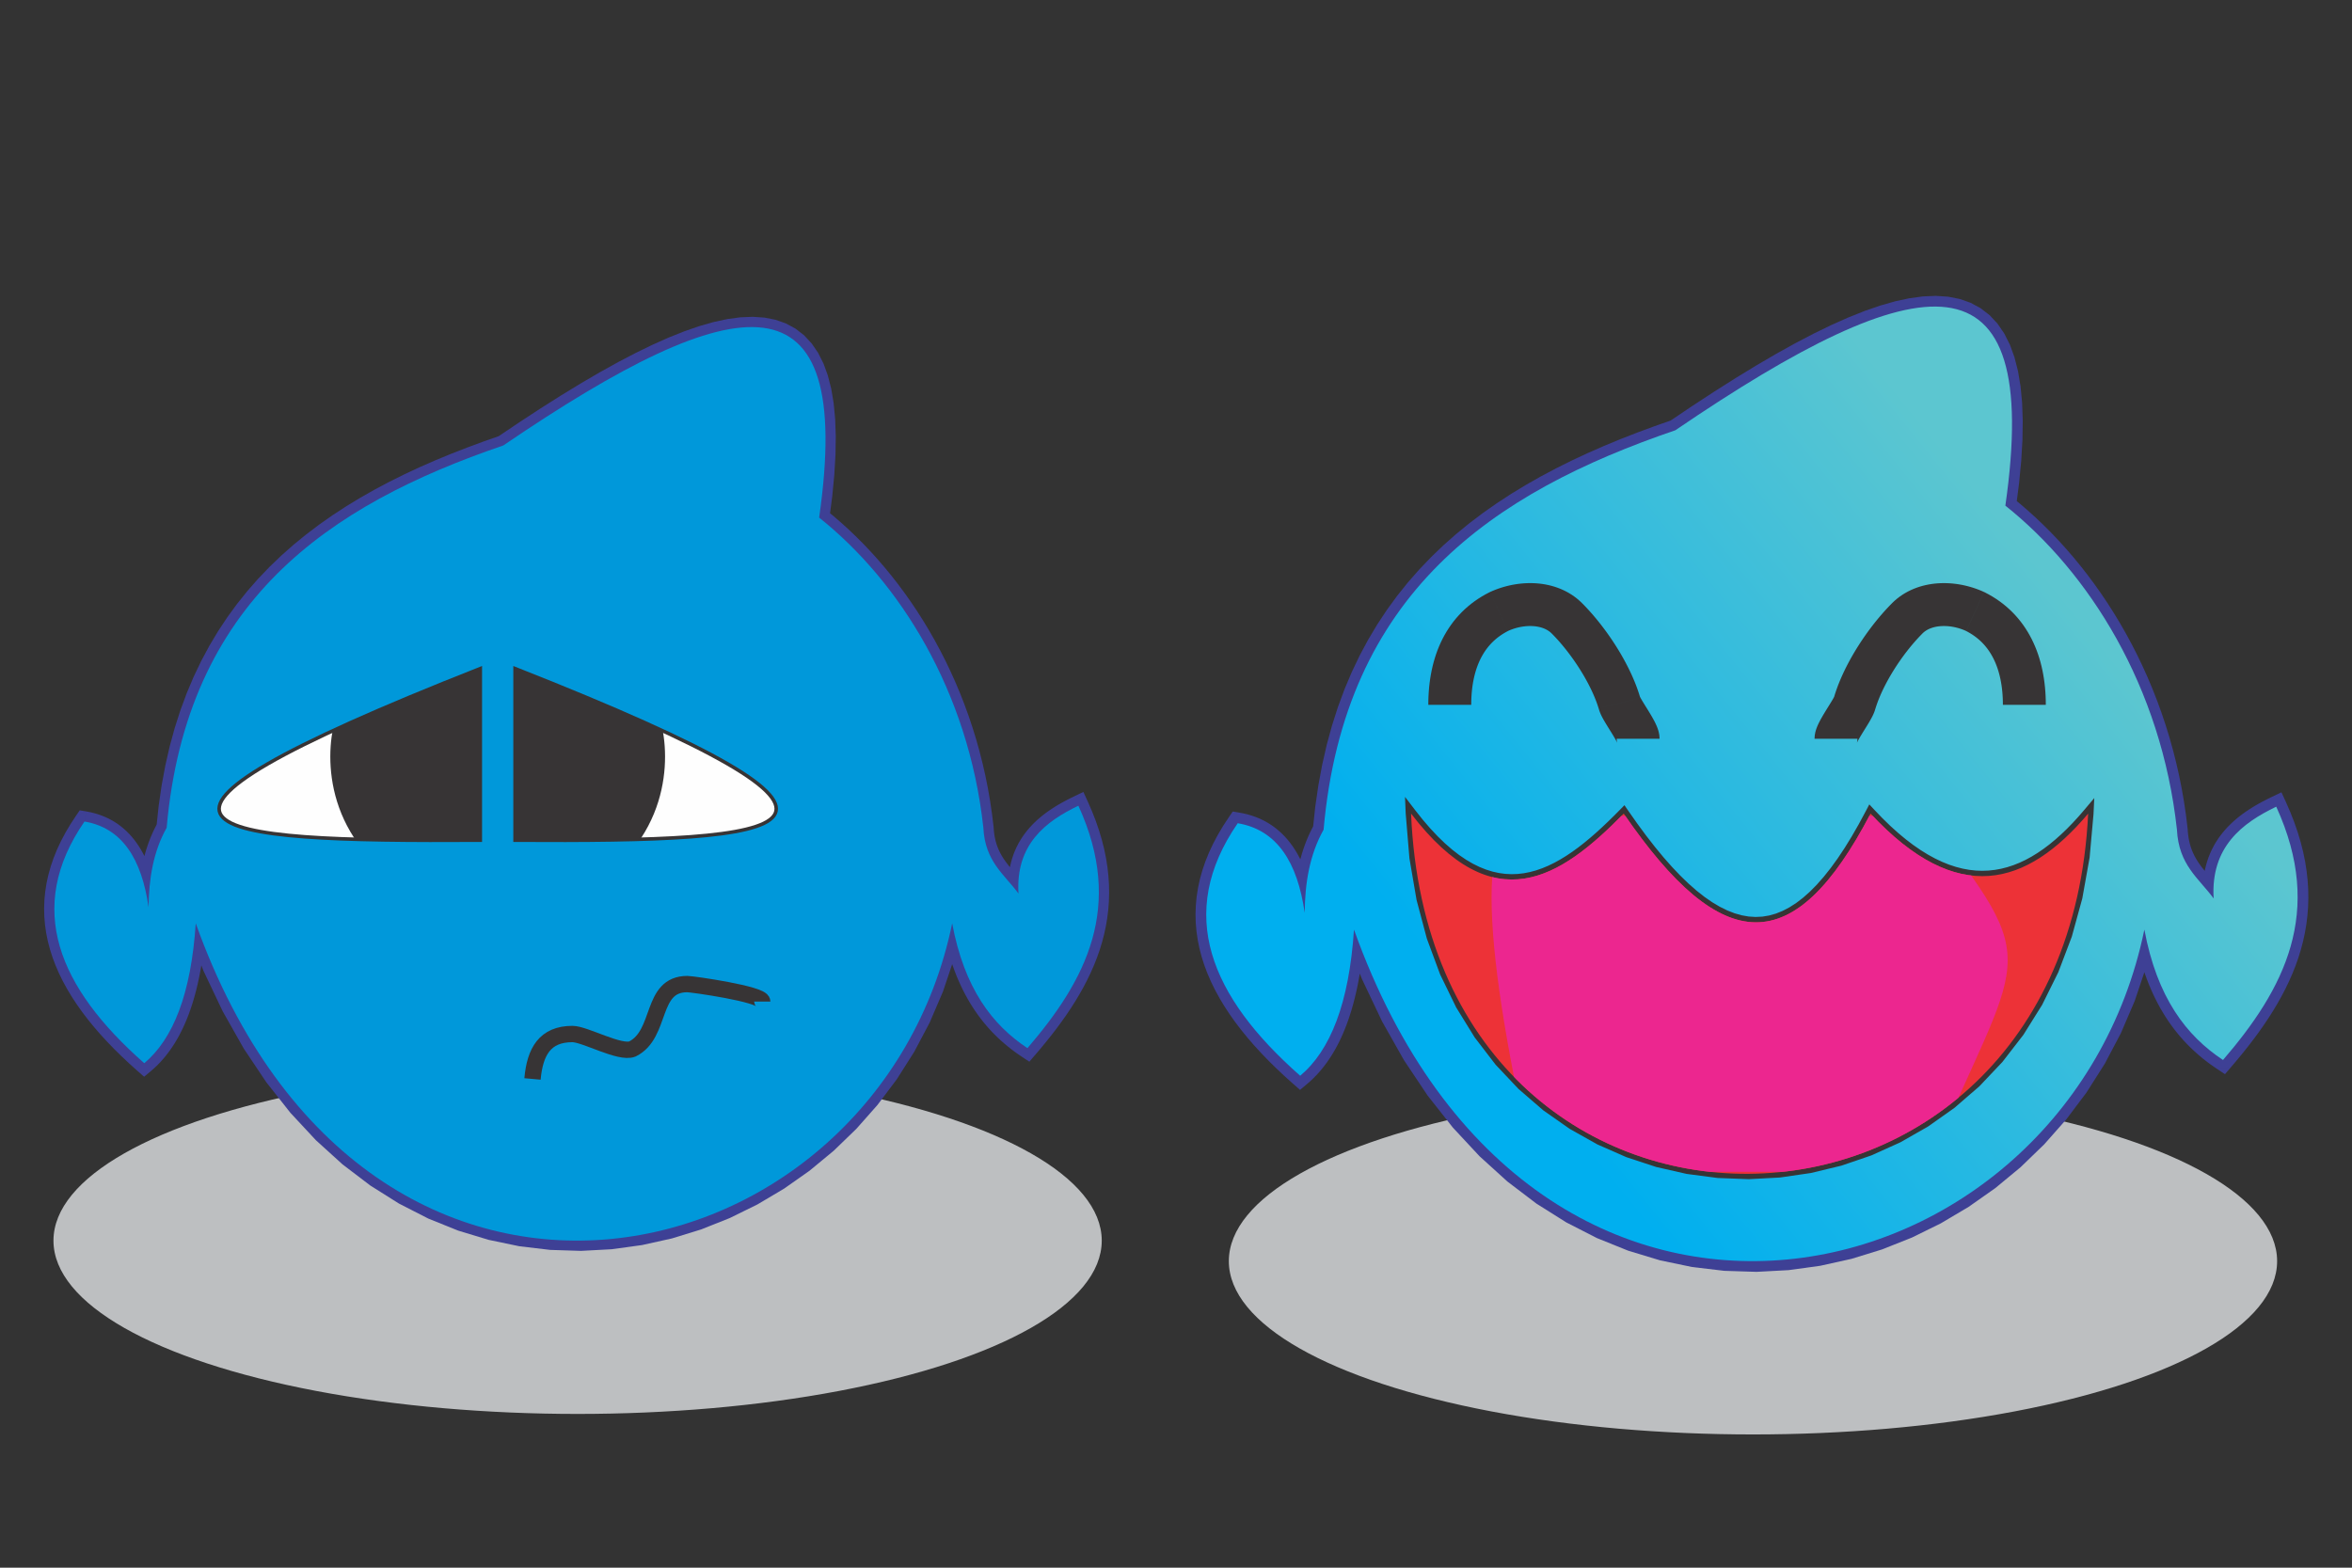 <?xml version="1.0" encoding="UTF-8"?>
<!DOCTYPE svg PUBLIC "-//W3C//DTD SVG 1.1//EN" "http://www.w3.org/Graphics/SVG/1.1/DTD/svg11.dtd">
<!-- Creator: CorelDRAW 2017 -->
<svg xmlns="http://www.w3.org/2000/svg" xml:space="preserve" width="50.8mm" height="33.867mm" version="1.1" style="shape-rendering:geometricPrecision; text-rendering:geometricPrecision; image-rendering:optimizeQuality; fill-rule:evenodd; clip-rule:evenodd"
viewBox="0 0 5079.98 3386.66"
 xmlns:xlink="http://www.w3.org/1999/xlink">
 <rect x="0" y="0" width="5079.98" height="3386.66" fill="#333333" stroke="none"/>
 <defs>
  <style type="text/css">
   <![CDATA[
    .str2 {stroke:#373435;stroke-width:35.28;stroke-miterlimit:22.926}
    .str0 {stroke:#BDBFC1;stroke-width:7.62;stroke-miterlimit:22.926}
    .str1 {stroke:#373435;stroke-width:7.62;stroke-miterlimit:22.926}
    .fil10 {fill:none}
    .fil8 {fill:#FEFEFE}
    .fil0 {fill:#BDBFC1}
    .fil9 {fill:#373435}
    .fil6 {fill:#EC268F}
    .fil5 {fill:#ED3237}
    .fil7 {fill:#0098DA}
    .fil1 {fill:white}
    .fil4 {fill:#373435;fill-rule:nonzero}
    .fil2 {fill:#3E4095;fill-rule:nonzero}
    .fil3 {fill:url(#id3)}
   ]]>
  </style>
    <clipPath id="id0">
     <path d="M3047.7 1757.61c179.04,233.83 321.75,140.29 459.28,0 213.07,310.56 368.34,315.74 533.13,0 187.71,201.9 337.49,157.04 470.01,0 -48.79,1026.88 -1418.49,1048.18 -1462.42,0z"/>
    </clipPath>
    <clipPath id="id1">
     <path d="M1037.37 1444.31c-887.31,349.7 -603.69,374.12 0,370.75 0,-123.59 0,-247.18 0,-370.75z"/>
    </clipPath>
    <clipPath id="id2">
     <path d="M1112.48 1444.31c887.31,349.7 603.69,374.12 0,370.75 0,-123.59 0,-247.18 0,-370.75z"/>
    </clipPath>
  <linearGradient id="id3" gradientUnits="userSpaceOnUse" x1="3177.71" y1="2182.88" x2="4390.18" y2="1203.78">
   <stop offset="0" style="stop-opacity:1; stop-color:#00AFEF"/>
   <stop offset="1" style="stop-opacity:1; stop-color:#5CC6D0"/>
  </linearGradient>
 </defs>
 <g id="Capa_x0020_1">
  <ellipse class="fil0 str0" cx="3786.18" cy="2724.4" rx="1128.26" ry="370.59"/>
  <ellipse class="fil0 str0" cx="1247.55" cy="2680.1" rx="1128.26" ry="370.59"/>
  <path class="fil1" d="M3992.01 2080.39c139.14,-19.63 97.56,-57.52 252.4,113.25 60.14,-20.87 11.37,-23.5 177.37,-74.95 2.4,-48.42 -20.4,-97.17 -49.31,-121.16 -36.13,-29.97 -84.21,-3.7 -127.83,5.52 -80.4,16.99 -170.01,-6.91 -252.63,77.34z"/>
  <g id="_2237563817376">
   <g>
    <path class="fil2" d="M3605.48 910.33l26.08 38.3 -5.55 2.78 -36.52 12.79 -36 13.29 -35.45 13.82 -34.85 14.4 -34.23 15.01 -33.58 15.66 -32.87 16.34 -32.15 17.07 -31.38 17.82 -30.58 18.6 -29.74 19.43 -28.88 20.3 -27.99 21.19 -27.05 22.13 -26.09 23.1 -25.1 24.1 -24.09 25.17 -23.03 26.24 -21.94 27.38 -20.84 28.55 -19.71 29.78 -18.53 31.03 -17.35 32.34 -16.09 33.69 -14.83 35.1 -13.54 36.55 -12.19 38.03 -10.82 39.57 -9.41 41.16 -7.96 42.79 -6.46 44.45 -4.93 46.17 -46.16 -4.08 5.11 -47.87 6.72 -46.23 8.3 -44.61 9.83 -43.04 11.34 -41.49 12.81 -39.97 14.26 -38.49 15.65 -37.04 17.03 -35.63 18.35 -34.24 19.63 -32.87 20.89 -31.56 22.08 -30.25 23.26 -29 24.37 -27.78 25.45 -26.59 26.48 -25.44 27.47 -24.32 28.43 -23.25 29.33 -22.21 30.2 -21.22 31.02 -20.27 31.82 -19.36 32.56 -18.48 33.27 -17.67 33.95 -16.88 34.58 -16.12 35.17 -15.43 35.75 -14.78 36.27 -14.14 36.76 -13.57 37.22 -13.03 -5.55 2.78zm26.08 38.3l-2.61 1.78 -2.94 1 5.55 -2.78zm714.17 125.58l-28.86 36.26 -8.51 -21.41 6.47 -50.35 4.5 -46.77 2.53 -43.22 0.61 -39.69 -1.28 -36.18 -3.11 -32.69 -4.89 -29.22 -6.58 -25.75 -8.13 -22.34 -9.57 -19.03 -10.89 -15.89 -12.13 -13 -13.47 -10.41 -15.01 -8.09 -16.82 -5.9 -18.84 -3.68 -21.01 -1.4 -23.18 0.99 -25.34 3.42 -27.41 5.91 -29.44 8.37 -31.4 10.84 -33.29 13.25 -35.16 15.64 -36.96 17.96 -38.73 20.25 -40.49 22.48 -42.2 24.66 -43.91 26.8 -45.57 28.86 -47.23 30.89 -48.87 32.86 -26.08 -38.3 49.33 -33.18 47.75 -31.23 46.19 -29.26 44.61 -27.22 43.02 -25.14 41.45 -23.02 39.85 -20.83 38.28 -18.6 36.7 -16.32 35.15 -13.99 33.62 -11.6 32.1 -9.13 30.65 -6.59 29.22 -3.94 27.82 -1.17 26.45 1.78 25 4.9 23.42 8.22 21.59 11.65 19.47 15.05 17.09 18.3 14.63 21.33 12.21 24.23 9.85 27.04 7.62 29.85 5.49 32.74 3.41 35.69 1.36 38.72 -0.63 41.87 -2.65 45.06 -4.64 48.37 -6.65 51.71 -8.51 -21.41zm-28.86 36.26l-10.39 -8.27 1.88 -13.14 8.51 21.41zm408.17 680.81l-46.3 2.28 0.11 1.37 -3.45 -28.26 -4.13 -27.88 -4.8 -27.51 -5.45 -27.11 -6.09 -26.74 -6.69 -26.32 -7.31 -25.93 -7.88 -25.51 -8.43 -25.08 -8.99 -24.66 -9.5 -24.23 -10.02 -23.78 -10.5 -23.34 -10.98 -22.88 -11.43 -22.41 -11.88 -21.95 -12.28 -21.46 -12.69 -20.98 -13.08 -20.48 -13.42 -19.98 -13.79 -19.48 -14.12 -18.96 -14.41 -18.44 -14.71 -17.89 -14.98 -17.37 -15.24 -16.81 -15.48 -16.27 -15.69 -15.7 -15.89 -15.13 -16.07 -14.56 -16.24 -13.98 -16.36 -13.38 28.86 -36.26 17.3 14.14 17.12 14.74 16.93 15.34 16.73 15.93 16.49 16.5 16.26 17.09 16 17.65 15.72 18.21 15.41 18.77 15.11 19.32 14.76 19.84 14.43 20.38 14.06 20.9 13.66 21.42 13.27 21.94 12.84 22.42 12.4 22.93 11.95 23.41 11.46 23.9 10.98 24.36 10.46 24.84 9.92 25.29 9.37 25.74 8.81 26.18 8.22 26.61 7.61 27.05 6.99 27.46 6.35 27.88 5.69 28.29 5 28.67 4.31 29.06 3.59 29.44 0.11 1.37zm-0.11 -1.37l0.08 0.71 0.03 0.66 -0.11 -1.37zm33.08 152.36l46.26 -2.74 -41.83 15.06 -2.73 -3.65 -2.81 -3.62 -2.9 -3.6 -2.98 -3.61 -3.08 -3.64 -3.12 -3.66 -3.18 -3.68 -3.23 -3.73 -3.28 -3.8 -3.3 -3.86 -3.32 -3.95 -3.33 -4.04 -3.33 -4.15 -3.3 -4.26 -3.29 -4.39 -3.24 -4.56 -3.16 -4.68 -3.09 -4.85 -3.01 -5.02 -2.9 -5.22 -2.78 -5.41 -2.63 -5.58 -2.5 -5.82 -2.32 -6.04 -2.12 -6.23 -1.93 -6.44 -1.73 -6.68 -1.49 -6.89 -1.28 -7.14 -1.03 -7.35 -0.78 -7.62 -0.53 -7.86 46.3 -2.28 0.41 6.24 0.62 5.94 0.79 5.67 0.96 5.42 1.13 5.17 1.27 4.94 1.43 4.76 1.56 4.57 1.68 4.38 1.82 4.24 1.95 4.14 2.06 4.01 2.18 3.9 2.29 3.84 2.41 3.77 2.52 3.72 2.6 3.66 2.71 3.63 2.8 3.62 2.91 3.61 2.97 3.62 3.06 3.61 3.12 3.66 3.18 3.68 3.23 3.73 3.28 3.8 3.3 3.86 3.3 3.92 3.34 4.03 3.34 4.16 3.31 4.26 3.27 4.37 -41.83 15.06zm46.26 -2.74l4.66 78.57 -46.49 -63.51 41.83 -15.06zm133.15 -206.51l-42.14 19.3 31.08 11.25 -6.58 3.21 -6.53 3.31 -6.45 3.4 -6.33 3.47 -6.2 3.59 -6.1 3.69 -5.94 3.79 -5.8 3.92 -5.65 4.05 -5.46 4.15 -5.29 4.29 -5.09 4.41 -4.9 4.58 -4.7 4.71 -4.47 4.85 -4.25 5.01 -4.02 5.17 -3.8 5.37 -3.56 5.53 -3.31 5.73 -3.06 5.93 -2.81 6.17 -2.55 6.43 -2.28 6.66 -1.99 6.93 -1.7 7.25 -1.4 7.53 -1.07 7.86 -0.75 8.21 -0.39 8.54 -0.02 8.91 0.36 9.31 -46.26 2.74 -0.44 -11.17 0.02 -10.89 0.49 -10.58 0.93 -10.29 1.37 -10 1.8 -9.71 2.22 -9.39 2.61 -9.13 3.02 -8.84 3.39 -8.51 3.73 -8.23 4.1 -7.95 4.41 -7.63 4.72 -7.35 5 -7.05 5.26 -6.77 5.51 -6.49 5.73 -6.23 5.94 -5.95 6.12 -5.7 6.29 -5.47 6.45 -5.23 6.58 -5.01 6.71 -4.79 6.8 -4.6 6.92 -4.43 6.98 -4.23 7.06 -4.07 7.11 -3.91 7.13 -3.76 7.17 -3.63 7.2 -3.51 31.08 11.25zm-31.08 -11.25l21.26 -10.19 9.82 21.44 -31.08 -11.25zm-117.75 587.43l25.58 -38.64 -30.36 4.21 11.98 -14.13 11.69 -14.18 11.37 -14.24 10.99 -14.31 10.63 -14.39 10.22 -14.47 9.79 -14.55 9.33 -14.65 8.85 -14.76 8.34 -14.86 7.81 -14.97 7.25 -15.11 6.69 -15.24 6.08 -15.38 5.47 -15.53 4.82 -15.69 4.16 -15.87 3.48 -16.07 2.77 -16.26 2.04 -16.49 1.29 -16.72 0.51 -16.99 -0.29 -17.25 -1.13 -17.55 -1.99 -17.84 -2.89 -18.19 -3.8 -18.52 -4.76 -18.89 -5.74 -19.24 -6.77 -19.63 -7.82 -20.04 -8.9 -20.44 42.14 -19.3 9.6 22.04 8.48 21.74 7.39 21.43 6.3 21.14 5.26 20.85 4.22 20.56 3.21 20.27 2.23 20 1.27 19.71 0.33 19.45 -0.57 19.15 -1.45 18.88 -2.3 18.61 -3.13 18.32 -3.9 18.05 -4.66 17.77 -5.38 17.51 -6.07 17.25 -6.72 17 -7.35 16.74 -7.93 16.51 -8.49 16.29 -9.02 16.06 -9.51 15.86 -9.97 15.67 -10.41 15.47 -10.8 15.31 -11.19 15.15 -11.53 14.99 -11.85 14.86 -12.13 14.72 -12.4 14.61 -30.36 4.21zm30.36 -4.21l-13.32 15.49 -17.04 -11.28 30.36 -4.21zm-164.71 -292.15l-45.4 -9.36 45.48 0.44 2.58 13.15 2.78 12.76 2.97 12.37 3.15 12.02 3.33 11.64 3.51 11.29 3.68 10.93 3.85 10.6 4 10.25 4.17 9.93 4.33 9.61 4.48 9.29 4.62 8.99 4.77 8.69 4.91 8.42 5.05 8.13 5.19 7.85 5.31 7.6 5.45 7.33 5.57 7.11 5.71 6.85 5.81 6.62 5.95 6.4 6.08 6.19 6.17 5.99 6.31 5.78 6.41 5.59 6.52 5.4 6.64 5.22 6.74 5.04 6.85 4.88 6.96 4.72 -25.58 38.64 -7.82 -5.3 -7.73 -5.5 -7.64 -5.72 -7.52 -5.92 -7.42 -6.14 -7.31 -6.37 -7.19 -6.6 -7.07 -6.83 -6.92 -7.07 -6.81 -7.32 -6.67 -7.58 -6.51 -7.85 -6.37 -8.09 -6.21 -8.37 -6.05 -8.64 -5.89 -8.93 -5.71 -9.21 -5.55 -9.48 -5.37 -9.79 -5.18 -10.07 -5 -10.39 -4.81 -10.69 -4.63 -11.01 -4.42 -11.31 -4.23 -11.64 -4.02 -11.97 -3.83 -12.31 -3.61 -12.64 -3.41 -12.98 -3.19 -13.33 -2.98 -13.7 -2.76 -14.05 45.48 0.44zm-45.4 -9.36l23.86 -115.68 21.62 116.12 -45.48 -0.44zm-1661.31 6.21l-46.24 -3.06 44.94 -6.28 38.08 96.5 42.08 88.64 45.76 80.96 49.12 73.42 52.13 66.09 54.84 58.92 57.24 51.93 59.31 45.12 61.1 38.49 62.57 32.02 63.77 25.73 64.66 19.58 65.28 13.6 65.58 7.76 65.59 2.07 65.3 -3.48 64.71 -8.9 63.79 -14.15 62.58 -19.3 61.03 -24.27 59.18 -29.13 57.02 -33.82 54.54 -38.36 51.72 -42.78 48.62 -47.04 45.2 -51.15 41.46 -55.11 37.41 -58.95 33.04 -62.63 28.39 -66.17 23.4 -69.58 18.11 -72.88 45.4 9.36 -19.01 76.48 -24.6 73.14 -29.85 69.61 -34.78 65.91 -39.39 62.07 -43.66 58.05 -47.6 53.87 -51.22 49.56 -54.52 45.08 -57.48 40.44 -60.12 35.66 -62.44 30.73 -64.45 25.63 -66.12 20.38 -67.47 14.97 -68.49 9.42 -69.2 3.68 -69.55 -2.19 -69.58 -8.24 -69.28 -14.44 -68.62 -20.78 -67.61 -27.27 -66.27 -33.92 -64.58 -40.67 -62.53 -47.58 -60.16 -54.59 -57.48 -61.74 -54.43 -69.01 -51.08 -76.38 -47.44 -83.9 -43.46 -91.54 -39.18 -99.3 44.94 -6.28zm-46.24 -3.06l7.36 -111.3 37.58 105.02 -44.94 6.28zm-108.37 334.67l30.62 -34.78 -30.2 -0.37 5.38 -4.68 5.26 -4.95 5.15 -5.21 5.03 -5.49 4.91 -5.76 4.8 -6.05 4.69 -6.33 4.56 -6.63 4.45 -6.93 4.33 -7.22 4.2 -7.52 4.06 -7.83 3.94 -8.15 3.82 -8.47 3.67 -8.78 3.54 -9.09 3.4 -9.42 3.26 -9.74 3.12 -10.06 2.96 -10.4 2.82 -10.73 2.67 -11.05 2.51 -11.38 2.36 -11.72 2.2 -12.05 2.04 -12.4 1.89 -12.72 1.71 -13.07 1.56 -13.41 1.39 -13.75 1.22 -14.09 1.05 -14.44 46.24 3.06 -1.09 15.06 -1.28 14.73 -1.45 14.43 -1.64 14.09 -1.81 13.79 -1.99 13.48 -2.18 13.16 -2.34 12.85 -2.52 12.56 -2.71 12.26 -2.89 11.95 -3.06 11.63 -3.24 11.36 -3.42 11.06 -3.6 10.76 -3.78 10.46 -3.96 10.19 -4.15 9.88 -4.32 9.61 -4.5 9.31 -4.7 9.03 -4.88 8.76 -5.07 8.46 -5.23 8.15 -5.44 7.89 -5.61 7.59 -5.8 7.31 -5.99 7.02 -6.17 6.73 -6.35 6.43 -6.54 6.15 -6.7 5.84 -30.2 -0.37zm30.2 0.37l-15.26 12.79 -14.94 -13.16 30.2 0.37zm-145.99 -586.11l-7.66 45.7 22.92 -9.71 -11.44 17.41 -10.24 17.26 -9.05 17.08 -7.91 16.92 -6.77 16.75 -5.67 16.61 -4.61 16.46 -3.55 16.33 -2.55 16.21 -1.54 16.09 -0.56 16.02 0.41 15.94 1.35 15.89 2.29 15.86 3.21 15.82 4.14 15.81 5.05 15.81 5.95 15.79 6.85 15.81 7.74 15.8 8.63 15.81 9.49 15.82 10.35 15.81 11.2 15.81 12.04 15.8 12.85 15.8 13.65 15.78 14.46 15.77 15.23 15.76 15.98 15.74 16.72 15.71 17.45 15.69 -30.62 34.78 -18.19 -16.35 -17.48 -16.43 -16.78 -16.52 -16.05 -16.6 -15.32 -16.71 -14.55 -16.82 -13.77 -16.92 -12.96 -17.04 -12.16 -17.15 -11.31 -17.29 -10.45 -17.4 -9.57 -17.55 -8.66 -17.68 -7.73 -17.83 -6.77 -17.97 -5.77 -18.11 -4.78 -18.25 -3.73 -18.38 -2.67 -18.5 -1.59 -18.61 -0.47 -18.72 0.66 -18.82 1.8 -18.89 2.97 -18.93 4.13 -18.99 5.33 -19.02 6.51 -19.05 7.71 -19.07 8.91 -19.08 10.13 -19.1 11.34 -19.12 12.56 -19.13 22.92 -9.71zm-22.92 9.71l8.37 -12.15 14.55 2.44 -22.92 9.71zm140.59 206.57l46.34 0.38 -46.11 3.09 -1.47 -9.65 -1.63 -9.39 -1.78 -9.13 -1.95 -8.88 -2.1 -8.63 -2.24 -8.35 -2.41 -8.06 -2.57 -7.8 -2.72 -7.52 -2.87 -7.25 -3.02 -6.95 -3.18 -6.66 -3.33 -6.4 -3.47 -6.08 -3.62 -5.81 -3.76 -5.52 -3.92 -5.24 -4.06 -4.96 -4.2 -4.67 -4.37 -4.41 -4.5 -4.13 -4.68 -3.86 -4.86 -3.62 -5.02 -3.36 -5.2 -3.1 -5.41 -2.85 -5.61 -2.6 -5.83 -2.35 -6.07 -2.09 -6.33 -1.84 -6.56 -1.59 -6.82 -1.3 7.66 -45.7 8.92 1.7 8.7 2.09 8.45 2.46 8.25 2.85 8.03 3.23 7.77 3.6 7.53 3.97 7.28 4.34 7 4.68 6.74 5.02 6.48 5.36 6.22 5.69 5.93 5.99 5.68 6.31 5.38 6.58 5.14 6.86 4.86 7.14 4.62 7.39 4.35 7.66 4.11 7.88 3.88 8.14 3.64 8.39 3.41 8.59 3.2 8.82 2.97 9.06 2.77 9.28 2.56 9.49 2.36 9.69 2.17 9.92 1.98 10.13 1.79 10.35 1.61 10.53 -46.11 3.09zm46.34 0.38l-2.59 307.59 -43.52 -304.5 46.11 -3.09zm-5.47 -181.84l46.16 4.08 -2.86 9.28 -2.56 4.68 -2.44 4.7 -2.33 4.76 -2.24 4.78 -2.13 4.83 -2.05 4.89 -1.94 4.9 -1.84 4.94 -1.76 5.01 -1.66 5.04 -1.58 5.07 -1.48 5.1 -1.41 5.16 -1.31 5.17 -1.23 5.22 -1.15 5.28 -1.08 5.31 -1 5.31 -0.91 5.37 -0.84 5.44 -0.77 5.45 -0.7 5.46 -0.63 5.52 -0.56 5.56 -0.49 5.58 -0.43 5.62 -0.37 5.65 -0.3 5.67 -0.24 5.71 -0.2 5.75 -0.12 5.76 -0.08 5.79 -46.34 -0.38 0.08 -6.23 0.14 -6.22 0.2 -6.21 0.26 -6.19 0.34 -6.19 0.39 -6.17 0.47 -6.16 0.55 -6.16 0.62 -6.12 0.69 -6.12 0.78 -6.12 0.87 -6.07 0.94 -6.04 1.03 -6.07 1.12 -6.05 1.22 -6.01 1.31 -5.98 1.41 -5.98 1.51 -5.95 1.61 -5.92 1.72 -5.9 1.82 -5.87 1.94 -5.84 2.04 -5.81 2.16 -5.8 2.28 -5.76 2.39 -5.71 2.51 -5.69 2.64 -5.66 2.77 -5.62 2.9 -5.58 3.02 -5.54 -2.86 9.28zm46.16 4.08l-0.44 4.95 -2.42 4.33 2.86 -9.28z"/>
    <path id="1" class="fil3" d="M2858.75 1792.42c45.07,-510.67 364.07,-727.89 759.77,-862.94 532.18,-362.41 793.39,-400.18 712.78,162.86 180.35,143.56 336.85,390.37 370.59,700.08 3.79,76.66 47.6,105.24 79.25,148.48 -6.58,-111.04 61.49,-162.91 135.21,-198.23 104.67,228.52 16.48,394.36 -114.97,547.21 -79.33,-52.53 -142.45,-134.63 -169.84,-281.72 -167.83,813.77 -1318.33,1086.51 -1707.13,0 -10.52,159.09 -50.96,261.08 -116.18,315.75 -193.75,-170.59 -269.5,-350.08 -134.93,-545.5 85.24,14.3 129.11,84.76 144.67,193.62 0.54,-64.22 10.42,-125.35 40.78,-179.61z"/>
   </g>
   <g>
    <path class="fil4" d="M3218.15 1278.95l38.84 84.16 1.31 -0.63 -5.14 2.7 -4.94 2.85 -4.71 2.96 -4.5 3.11 -4.32 3.23 -4.11 3.35 -3.93 3.5 -3.76 3.61 -3.6 3.78 -3.46 3.93 -3.29 4.05 -3.14 4.21 -2.99 4.35 -2.84 4.51 -2.72 4.69 -2.57 4.86 -2.43 5 -2.28 5.19 -2.15 5.38 -1.99 5.49 -1.84 5.7 -1.7 5.89 -1.55 6.04 -1.39 6.22 -1.23 6.38 -1.08 6.56 -0.92 6.72 -0.74 6.83 -0.59 7.06 -0.42 7.19 -0.25 7.33 -0.09 7.47 -92.7 0 0.11 -9.61 0.33 -9.51 0.56 -9.43 0.77 -9.34 1.02 -9.31 1.26 -9.18 1.48 -9.08 1.75 -9 1.99 -8.9 2.25 -8.8 2.5 -8.65 2.78 -8.58 3.05 -8.47 3.33 -8.3 3.6 -8.17 3.89 -8.04 4.17 -7.86 4.46 -7.71 4.76 -7.55 5.07 -7.37 5.34 -7.15 5.65 -6.97 5.92 -6.71 6.22 -6.52 6.52 -6.29 6.79 -6.02 7.09 -5.79 7.32 -5.49 7.6 -5.23 7.87 -4.96 8.1 -4.67 8.36 -4.38 1.31 -0.63zm-1.31 0.63l0.66 -0.33 0.65 -0.3 -1.31 0.63zm200.11 23.34l-65.54 65.54 0 0 -1.76 -1.66 -1.78 -1.53 -1.88 -1.43 -2.03 -1.4 -2.12 -1.31 -2.19 -1.21 -2.27 -1.12 -2.44 -1.06 -2.57 -0.99 -2.65 -0.89 -2.71 -0.78 -2.84 -0.69 -3.03 -0.61 -3.04 -0.51 -3.1 -0.38 -3.26 -0.29 -3.3 -0.17 -3.34 -0.06 -3.41 0.05 -3.48 0.17 -3.48 0.28 -3.48 0.4 -3.53 0.51 -3.55 0.63 -3.52 0.73 -3.51 0.84 -3.5 0.95 -3.44 1.04 -3.37 1.15 -3.38 1.25 -3.27 1.33 -3.19 1.41 -38.84 -84.16 5.83 -2.59 5.91 -2.39 5.92 -2.21 6.09 -2.05 6.12 -1.86 6.14 -1.67 6.23 -1.5 6.3 -1.31 6.31 -1.11 6.37 -0.93 6.44 -0.72 6.44 -0.52 6.46 -0.31 6.49 -0.11 6.54 0.12 6.52 0.35 6.5 0.57 6.58 0.82 6.54 1.07 6.45 1.31 6.52 1.59 6.49 1.88 6.41 2.15 6.33 2.43 6.28 2.74 6.23 3.06 6.11 3.39 5.96 3.69 5.81 4 5.7 4.37 5.52 4.71 5.26 5 0 0zm125.81 204.77l-89.92 22.52 0.5 1.82 -1.49 -4.84 -1.64 -4.95 -1.81 -5.06 -1.95 -5.15 -2.12 -5.26 -2.26 -5.35 -2.38 -5.35 -2.54 -5.43 -2.66 -5.5 -2.77 -5.49 -2.9 -5.52 -3.01 -5.54 -3.13 -5.56 -3.21 -5.51 -3.33 -5.54 -3.39 -5.5 -3.49 -5.45 -3.56 -5.43 -3.65 -5.39 -3.71 -5.34 -3.73 -5.23 -3.81 -5.17 -3.88 -5.14 -3.87 -5 -3.92 -4.89 -3.96 -4.83 -3.96 -4.69 -3.98 -4.57 -3.97 -4.44 -3.97 -4.3 -3.95 -4.15 -3.93 -4 65.54 -65.54 5.01 5.08 4.97 5.23 4.93 5.34 4.89 5.46 4.84 5.57 4.82 5.71 4.74 5.77 4.72 5.91 4.67 6.02 4.56 6.04 4.55 6.17 4.49 6.29 4.37 6.3 4.31 6.37 4.24 6.45 4.17 6.53 4.07 6.58 3.97 6.6 3.87 6.67 3.77 6.7 3.67 6.74 3.54 6.76 3.45 6.81 3.3 6.8 3.18 6.83 3.06 6.89 2.9 6.85 2.76 6.86 2.63 6.91 2.45 6.9 2.3 6.91 2.11 6.9 0.5 1.82zm-0.5 -1.82l0.3 1.01 0.2 0.81 -0.5 -1.82zm42.21 90.05l-92.7 0 0.29 4.57 0.49 2.72 0.36 1.41 0.14 0.4 -0.1 -0.24 -0.41 -0.93 -0.61 -1.29 -0.75 -1.48 -1.01 -1.9 -1.14 -2.09 -1.25 -2.2 -1.41 -2.42 -1.53 -2.58 -1.56 -2.6 -1.68 -2.74 -1.69 -2.77 -1.74 -2.78 -1.81 -2.92 -1.83 -2.94 -1.82 -2.95 -1.77 -2.89 -1.77 -2.89 -1.81 -3 -1.72 -2.91 -1.7 -2.93 -1.69 -3.04 -1.63 -3.03 -1.57 -3.07 -1.59 -3.34 -1.58 -3.68 -1.52 -4.08 -1.52 -5.12 89.92 -22.52 -0.64 -2.18 -0.28 -0.78 -0.02 -0.04 0.31 0.62 0.59 1.17 0.79 1.47 0.97 1.72 1.18 2.03 1.32 2.25 1.41 2.34 1.57 2.57 1.67 2.71 1.7 2.75 1.75 2.82 1.81 2.9 1.88 3.04 1.89 3.07 1.88 3.08 1.9 3.16 1.85 3.12 1.85 3.18 1.85 3.26 1.78 3.25 1.73 3.26 1.75 3.48 1.63 3.47 1.57 3.57 1.58 4 1.48 4.36 1.36 5.05 1.09 6.02 0.51 7.51z"/>
   </g>
   <g>
    <path class="fil4" d="M4285.43 1278.95l1.3 0.62 8.37 4.39 8.1 4.67 7.85 4.95 7.61 5.23 7.36 5.51 7.06 5.78 6.78 6.01 6.54 6.3 6.22 6.52 5.93 6.73 5.63 6.95 5.35 7.15 5.06 7.37 4.77 7.55 4.45 7.71 4.18 7.86 3.88 8.04 3.61 8.17 3.33 8.33 3.04 8.44 2.78 8.58 2.5 8.65 2.25 8.8 1.99 8.9 1.75 9 1.48 9.08 1.26 9.18 1.02 9.31 0.77 9.34 0.56 9.43 0.33 9.51 0.11 9.61 -92.7 0 -0.09 -7.47 -0.25 -7.33 -0.42 -7.19 -0.59 -7.06 -0.74 -6.83 -0.92 -6.72 -1.08 -6.56 -1.23 -6.38 -1.39 -6.22 -1.55 -6.04 -1.7 -5.89 -1.84 -5.7 -2 -5.52 -2.13 -5.35 -2.29 -5.19 -2.42 -5 -2.58 -4.86 -2.71 -4.69 -2.85 -4.51 -2.98 -4.35 -3.15 -4.21 -3.29 -4.07 -3.45 -3.91 -3.6 -3.78 -3.74 -3.6 -3.96 -3.51 -4.12 -3.36 -4.28 -3.21 -4.51 -3.11 -4.73 -2.97 -4.94 -2.85 -5.13 -2.69 1.3 0.62 38.84 -84.16zm0 0l0.78 0.36 0.52 0.26 -1.3 -0.62zm-198.81 23.97l0.01 -0.01 5.26 -4.99 5.52 -4.71 5.7 -4.37 5.81 -4 5.96 -3.69 6.13 -3.4 6.22 -3.05 6.25 -2.73 6.35 -2.44 6.42 -2.16 6.49 -1.87 6.5 -1.58 6.47 -1.32 6.54 -1.07 6.56 -0.82 6.51 -0.57 6.52 -0.35 6.54 -0.12 6.49 0.11 6.46 0.31 6.44 0.52 6.44 0.72 6.38 0.93 6.32 1.12 6.29 1.3 6.22 1.5 6.14 1.67 6.12 1.86 6.09 2.05 5.92 2.21 5.91 2.39 5.83 2.59 -38.84 84.16 -3.19 -1.41 -3.27 -1.33 -3.38 -1.25 -3.37 -1.15 -3.44 -1.04 -3.5 -0.95 -3.52 -0.84 -3.51 -0.74 -3.54 -0.62 -3.52 -0.51 -3.5 -0.4 -3.48 -0.28 -3.48 -0.17 -3.41 -0.05 -3.34 0.06 -3.3 0.17 -3.25 0.29 -3.1 0.38 -3.06 0.51 -3.01 0.6 -2.84 0.7 -2.73 0.79 -2.64 0.88 -2.55 0.98 -2.45 1.07 -2.3 1.13 -2.17 1.2 -2.12 1.31 -2.03 1.4 -1.88 1.43 -1.78 1.53 -1.76 1.67 0.01 -0.01 -65.56 -65.54zm-125.81 204.8l0.51 -1.85 2.11 -6.9 2.3 -6.91 2.45 -6.9 2.63 -6.91 2.76 -6.86 2.9 -6.85 3.06 -6.89 3.18 -6.83 3.3 -6.8 3.46 -6.84 3.54 -6.73 3.64 -6.72 3.8 -6.75 3.87 -6.64 3.96 -6.6 4.08 -6.58 4.15 -6.51 4.25 -6.47 4.33 -6.4 4.37 -6.29 4.47 -6.25 4.54 -6.17 4.58 -6.08 4.67 -6 4.69 -5.89 4.76 -5.79 4.82 -5.71 4.86 -5.59 4.88 -5.44 4.9 -5.32 4.99 -5.25 5 -5.08 65.56 65.54 -3.94 4 -3.93 4.13 -3.98 4.32 -4 4.46 -3.96 4.55 -3.96 4.69 -3.94 4.81 -3.93 4.91 -3.89 5.02 -3.86 5.1 -3.8 5.17 -3.75 5.27 -3.73 5.35 -3.63 5.36 -3.55 5.41 -3.49 5.47 -3.4 5.5 -3.32 5.54 -3.23 5.54 -3.1 5.51 -3.02 5.56 -2.92 5.55 -2.76 5.46 -2.66 5.5 -2.54 5.43 -2.38 5.35 -2.26 5.35 -2.12 5.26 -1.95 5.15 -1.81 5.06 -1.64 4.95 -1.49 4.84 0.51 -1.85 -89.94 -22.46zm0 0l0.19 -0.77 0.32 -1.08 -0.51 1.85zm-41.7 88.2l0.51 -7.51 1.09 -6.02 1.36 -5.05 1.48 -4.36 1.58 -4 1.57 -3.57 1.67 -3.54 1.72 -3.41 1.69 -3.2 1.84 -3.36 1.83 -3.21 1.81 -3.13 1.91 -3.22 1.88 -3.11 1.87 -3.08 1.9 -3.07 1.84 -2.99 1.84 -2.95 1.75 -2.82 1.73 -2.8 1.68 -2.71 1.5 -2.47 1.44 -2.39 1.33 -2.25 1.14 -1.97 1 -1.78 0.83 -1.55 0.56 -1.09 0.26 -0.53 0.02 -0.05 -0.28 0.78 -0.65 2.21 89.94 22.46 -1.53 5.15 -1.52 4.08 -1.54 3.59 -1.62 3.43 -1.62 3.15 -1.59 2.95 -1.66 2.98 -1.72 2.99 -1.73 2.91 -1.76 2.95 -1.84 2.99 -1.78 2.89 -1.79 2.9 -1.83 2.94 -1.78 2.87 -1.76 2.83 -1.7 2.77 -1.67 2.74 -1.6 2.65 -1.47 2.48 -1.43 2.47 -1.29 2.25 -1.08 1.98 -1.03 1.96 -0.8 1.55 -0.57 1.22 -0.41 0.93 -0.1 0.24 0.14 -0.4 0.36 -1.41 0.49 -2.72 0.29 -4.57 -92.7 0z"/>
   </g>
   <g>
    <path class="fil4" d="M3516.53 1751.05l-19.1 13.12 17.82 1.55 -13.01 13.12 -13.08 12.8 -13.13 12.45 -13.22 12.04 -13.3 11.58 -13.39 11.07 -13.49 10.51 -13.62 9.89 -13.73 9.21 -13.88 8.5 -14.02 7.71 -14.19 6.88 -14.36 5.98 -14.53 5.01 -14.71 3.99 -14.91 2.9 -15.08 1.73 -15.25 0.53 -15.4 -0.76 -15.54 -2.09 -15.67 -3.47 -15.77 -4.9 -15.85 -6.36 -15.97 -7.85 -16.03 -9.4 -16.15 -10.96 -16.25 -12.57 -16.36 -14.22 -16.49 -15.93 -16.63 -17.67 -16.79 -19.48 -16.95 -21.31 18.4 -14.08 16.41 20.63 16.15 18.74 15.91 16.89 15.67 15.13 15.4 13.4 15.15 11.73 14.91 10.12 14.65 8.58 14.41 7.09 14.19 5.68 13.95 4.34 13.77 3.05 13.6 1.83 13.46 0.66 13.35 -0.45 13.26 -1.53 13.19 -2.58 13.15 -3.55 13.11 -4.53 13.08 -5.44 13.05 -6.34 13.04 -7.17 13 -7.96 12.97 -8.71 12.96 -9.41 12.93 -10.07 12.89 -10.65 12.88 -11.22 12.86 -11.72 12.83 -12.15 12.82 -12.56 12.81 -12.9 17.82 1.55zm-17.82 -1.55l9.86 -10.06 7.96 11.61 -17.82 -1.55zm549.89 0.22l-16.98 15.78 18.76 -2.53 -15.56 28.93 -15.55 27.07 -15.55 25.23 -15.57 23.4 -15.6 21.57 -15.68 19.73 -15.76 17.9 -15.87 16.09 -16.02 14.25 -16.19 12.4 -16.38 10.55 -16.6 8.68 -16.83 6.76 -17.04 4.82 -17.23 2.85 -17.39 0.86 -17.5 -1.13 -17.58 -3.08 -17.64 -5.01 -17.68 -6.9 -17.75 -8.77 -17.83 -10.61 -17.93 -12.42 -18.06 -14.21 -18.24 -16 -18.4 -17.78 -18.61 -19.56 -18.85 -21.35 -19.09 -23.1 -19.37 -24.89 -19.65 -26.66 -19.95 -28.42 19.1 -13.12 19.67 28.02 19.31 26.2 18.97 24.37 18.63 22.56 18.31 20.73 17.99 18.9 17.66 17.06 17.34 15.24 17.02 13.39 16.69 11.56 16.37 9.73 16.05 7.93 15.72 6.14 15.42 4.39 15.14 2.66 14.92 0.95 14.75 -0.72 14.63 -2.43 14.6 -4.12 14.61 -5.88 14.64 -7.66 14.7 -9.47 14.77 -11.32 14.82 -13.19 14.89 -15.07 14.94 -16.98 14.98 -18.87 15.04 -20.77 15.09 -22.68 15.15 -24.59 15.21 -26.49 15.28 -28.39 18.76 -2.53zm-18.76 2.53l7.59 -14.54 11.17 12.01 -18.76 2.53zm491.85 5.91l-23.14 -1.1 20.43 8.02 -12.68 14.63 -12.81 13.96 -12.95 13.27 -13.09 12.55 -13.25 11.8 -13.41 11.04 -13.57 10.23 -13.74 9.41 -13.93 8.56 -14.11 7.66 -14.31 6.75 -14.51 5.81 -14.7 4.82 -14.9 3.79 -15.1 2.75 -15.28 1.66 -15.45 0.55 -15.62 -0.59 -15.77 -1.75 -15.93 -2.93 -16.05 -4.12 -16.2 -5.34 -16.33 -6.58 -16.47 -7.82 -16.59 -9.09 -16.75 -10.37 -16.89 -11.67 -17.05 -12.98 -17.21 -14.33 -17.39 -15.69 -17.56 -17.08 -17.76 -18.48 16.98 -15.78 17.22 17.94 16.98 16.5 16.71 15.09 16.47 13.71 16.23 12.36 15.97 11.03 15.73 9.73 15.47 8.47 15.23 7.24 14.99 6.04 14.74 4.86 14.53 3.74 14.31 2.63 14.11 1.57 13.92 0.51 13.77 -0.49 13.62 -1.48 13.48 -2.45 13.36 -3.41 13.26 -4.34 13.17 -5.27 13.09 -6.17 12.99 -7.06 12.91 -7.94 12.84 -8.79 12.75 -9.61 12.67 -10.44 12.59 -11.22 12.51 -11.99 12.43 -12.73 12.35 -13.46 12.26 -14.15 20.43 8.02zm-20.43 -8.02l22.05 -26.13 -1.62 34.15 -20.43 -8.02zm-1444.36 0.43l-18.4 14.08 20.78 -7.53 7.84 94.18 15.03 87.87 21.73 81.59 27.93 75.37 33.65 69.16 38.87 62.98 43.64 56.84 47.92 50.74 51.73 44.65 55.07 38.59 57.96 32.56 60.36 26.53 62.29 20.51 63.75 14.48 64.73 8.5 65.22 2.5 65.24 -3.48 64.79 -9.45 63.83 -15.4 62.42 -21.36 60.52 -27.29 58.13 -33.2 55.3 -39.12 51.97 -45.01 48.17 -50.91 43.93 -56.81 39.18 -62.71 33.97 -68.62 28.28 -74.54 22.11 -80.46 15.43 -86.4 8.28 -92.35 23.14 1.1 -8.44 94.29 -15.81 88.44 -22.67 82.54 -29.06 76.62 -34.99 70.66 -40.4 64.65 -45.33 58.65 -49.77 52.59 -53.69 46.51 -57.14 40.42 -60.07 34.3 -62.52 28.19 -64.46 22.06 -65.91 15.92 -66.89 9.75 -67.36 3.6 -67.36 -2.58 -66.85 -8.78 -65.87 -14.98 -64.39 -21.19 -62.42 -27.43 -59.94 -33.68 -56.97 -39.93 -53.51 -46.19 -49.54 -52.46 -45.08 -58.72 -40.11 -64.98 -34.65 -71.22 -28.71 -77.45 -22.27 -83.67 -15.39 -89.89 -8 -96.1 20.78 -7.53zm-20.78 7.53l-1.54 -36.68 22.32 29.15 -20.78 7.53z"/>
   </g>
   <path id="1" class="fil5" d="M3047.7 1757.61c179.04,233.83 321.75,140.29 459.28,0 213.07,310.56 368.34,315.74 533.13,0 187.71,201.9 337.49,157.04 470.01,0 -48.79,1026.88 -1418.49,1048.18 -1462.42,0z"/>
   <g style="clip-path:url(#id0)">
    <g>
     <path id="2" class="fil6" d="M3313.54 1762.67l846.64 0c263.1,338.49 204.62,279.87 0,768.79l-846.64 0c-106.88,-470.04 -137.41,-787.39 0,-768.79z"/>
    </g>
   </g>
   <g>
    <path class="fil2" d="M1074.6 943.96l24.96 36.66 -5.32 2.66 -34.93 12.23 -34.46 12.73 -33.93 13.22 -33.35 13.79 -32.77 14.37 -32.13 14.98 -31.47 15.65 -30.76 16.32 -30.03 17.05 -29.26 17.81 -28.47 18.6 -27.64 19.43 -26.78 20.28 -25.89 21.17 -24.98 22.1 -24.01 23.08 -23.05 24.07 -22.04 25.12 -21 26.2 -19.95 27.34 -18.87 28.49 -17.73 29.7 -16.59 30.95 -15.41 32.24 -14.2 33.6 -12.94 34.97 -11.68 36.41 -10.36 37.87 -8.99 39.39 -7.62 40.95 -6.17 42.55 -4.73 44.18 -44.18 -3.9 4.89 -45.82 6.43 -44.25 7.94 -42.69 9.41 -41.19 10.86 -39.71 12.26 -38.25 13.64 -36.83 14.98 -35.46 16.29 -34.1 17.57 -32.75 18.79 -31.48 19.99 -30.19 21.13 -28.96 22.26 -27.76 23.32 -26.58 24.35 -25.45 25.35 -24.34 26.3 -23.28 27.19 -22.25 28.08 -21.26 28.9 -20.31 29.69 -19.4 30.44 -18.53 31.17 -17.69 31.84 -16.9 32.49 -16.15 33.09 -15.44 33.67 -14.77 34.21 -14.13 34.71 -13.54 35.18 -12.99 35.63 -12.47 -5.32 2.66zm24.96 36.66l-2.49 1.69 -2.83 0.97 5.32 -2.66zm683.5 120.19l-27.62 34.7 -8.14 -20.49 6.19 -48.19 4.3 -44.76 2.43 -41.36 0.58 -37.98 -1.22 -34.63 -2.98 -31.29 -4.68 -27.95 -6.29 -24.66 -7.79 -21.38 -9.16 -18.2 -10.42 -15.21 -11.62 -12.45 -12.88 -9.97 -14.37 -7.73 -16.09 -5.65 -18.04 -3.52 -20.1 -1.34 -22.19 0.94 -24.25 3.28 -26.23 5.65 -28.19 8.02 -30.05 10.37 -31.86 12.67 -33.63 14.97 -35.39 17.2 -37.06 19.37 -38.75 21.52 -40.39 23.61 -42.03 25.63 -43.61 27.63 -45.2 29.56 -46.77 31.45 -24.96 -36.66 47.21 -31.75 45.7 -29.9 44.21 -27.99 42.69 -26.05 41.17 -24.07 39.67 -22.02 38.14 -19.93 36.63 -17.8 35.13 -15.63 33.64 -13.39 32.17 -11.09 30.73 -8.74 29.33 -6.31 27.97 -3.78 26.63 -1.12 25.3 1.7 23.94 4.7 22.41 7.87 20.67 11.15 18.62 14.41 16.36 17.51 14 20.41 11.68 23.18 9.43 25.88 7.31 28.58 5.24 31.33 3.26 34.15 1.32 37.07 -0.62 40.06 -2.53 43.14 -4.44 46.28 -6.37 49.49 -8.14 -20.49zm-27.62 34.7l-9.94 -7.91 1.8 -12.58 8.14 20.49zm390.62 651.56l-44.3 2.2 0.1 1.3 -3.3 -27.04 -3.96 -26.69 -4.59 -26.33 -5.22 -25.95 -5.82 -25.58 -6.41 -25.2 -6.98 -24.82 -7.54 -24.41 -8.07 -24.01 -8.6 -23.59 -9.11 -23.2 -9.57 -22.76 -10.06 -22.33 -10.51 -21.89 -10.94 -21.46 -11.36 -21 -11.77 -20.54 -12.13 -20.08 -12.51 -19.6 -12.87 -19.13 -13.18 -18.64 -13.5 -18.14 -13.8 -17.63 -14.08 -17.13 -14.35 -16.63 -14.57 -16.09 -14.82 -15.57 -15.01 -15.02 -15.21 -14.49 -15.38 -13.93 -15.54 -13.37 -15.66 -12.81 27.62 -34.7 16.56 13.53 16.38 14.11 16.2 14.67 16.01 15.25 15.79 15.8 15.56 16.35 15.31 16.89 15.03 17.43 14.76 17.95 14.46 18.49 14.14 19 13.8 19.5 13.45 20.01 13.09 20.5 12.69 20.98 12.29 21.48 11.86 21.94 11.44 22.4 10.97 22.87 10.5 23.33 10.01 23.76 9.49 24.2 8.98 24.63 8.43 25.07 7.86 25.47 7.28 25.88 6.69 26.28 6.08 26.68 5.44 27.07 4.79 27.45 4.12 27.81 3.44 28.18 0.1 1.3zm-0.1 -1.3l0.07 0.6 0.03 0.7 -0.1 -1.3zm31.66 145.8l44.28 -2.62 -40.04 14.41 -2.61 -3.5 -2.69 -3.46 -2.77 -3.45 -2.84 -3.43 -2.96 -3.5 -2.99 -3.51 -3.04 -3.52 -3.09 -3.57 -3.12 -3.61 -3.17 -3.69 -3.19 -3.8 -3.2 -3.88 -3.16 -3.95 -3.16 -4.07 -3.15 -4.21 -3.11 -4.37 -3.01 -4.47 -2.97 -4.63 -2.89 -4.84 -2.77 -4.98 -2.66 -5.17 -2.52 -5.36 -2.38 -5.55 -2.21 -5.76 -2.05 -5.97 -1.85 -6.18 -1.65 -6.37 -1.44 -6.62 -1.21 -6.83 -0.99 -7.05 -0.75 -7.28 -0.5 -7.51 44.3 -2.2 0.4 5.97 0.59 5.7 0.75 5.43 0.93 5.17 1.08 4.94 1.23 4.75 1.35 4.54 1.49 4.35 1.63 4.22 1.74 4.07 1.86 3.94 1.98 3.85 2.09 3.76 2.17 3.64 2.31 3.61 2.41 3.57 2.49 3.49 2.59 3.47 2.7 3.47 2.78 3.47 2.84 3.46 2.91 3.44 2.99 3.49 3.06 3.55 3.09 3.57 3.14 3.64 3.15 3.69 3.16 3.74 3.2 3.87 3.19 3.97 3.17 4.08 3.13 4.18 -40.04 14.41zm44.28 -2.62l4.46 75.21 -44.5 -60.8 40.04 -14.41zm127.42 -197.64l-40.32 18.48 29.74 10.76 -6.32 3.08 -6.23 3.15 -6.14 3.25 -6.07 3.34 -5.96 3.43 -5.83 3.53 -5.67 3.63 -5.55 3.75 -5.42 3.88 -5.23 3.97 -5.05 4.1 -4.89 4.25 -4.68 4.35 -4.48 4.5 -4.29 4.67 -4.08 4.79 -3.84 4.94 -3.64 5.14 -3.41 5.3 -3.16 5.48 -2.93 5.69 -2.7 5.9 -2.43 6.13 -2.18 6.38 -1.91 6.64 -1.62 6.92 -1.34 7.22 -1.03 7.53 -0.71 7.84 -0.38 8.18 -0.02 8.54 0.35 8.9 -44.28 2.62 -0.41 -10.7 0.02 -10.4 0.46 -10.14 0.89 -9.84 1.31 -9.57 1.72 -9.28 2.12 -9 2.51 -8.74 2.88 -8.44 3.25 -8.17 3.58 -7.88 3.91 -7.59 4.24 -7.32 4.51 -7.02 4.78 -6.74 5.04 -6.5 5.28 -6.21 5.47 -5.93 5.68 -5.72 5.88 -5.47 6.01 -5.21 6.17 -5.02 6.31 -4.79 6.4 -4.58 6.51 -4.41 6.63 -4.23 6.69 -4.05 6.74 -3.89 6.79 -3.74 6.84 -3.61 6.87 -3.47 6.88 -3.36 29.74 10.76zm-29.74 -10.76l20.35 -9.75 9.39 20.51 -29.74 -10.76zm-112.68 562.2l24.48 -36.98 -29.06 4.03 11.48 -13.52 11.18 -13.57 10.87 -13.63 10.53 -13.7 10.17 -13.77 9.78 -13.84 9.36 -13.93 8.93 -14.03 8.47 -14.12 7.99 -14.23 7.47 -14.33 6.95 -14.46 6.39 -14.58 5.82 -14.71 5.23 -14.87 4.62 -15.02 3.98 -15.19 3.34 -15.37 2.65 -15.56 1.94 -15.77 1.23 -16.02 0.49 -16.26 -0.28 -16.5 -1.08 -16.79 -1.91 -17.1 -2.75 -17.4 -3.64 -17.72 -4.56 -18.07 -5.49 -18.43 -6.48 -18.79 -7.48 -19.17 -8.52 -19.56 40.32 -18.48 9.2 21.1 8.12 20.81 7.06 20.51 6.03 20.23 5.04 19.95 4.04 19.68 3.07 19.4 2.13 19.14 1.22 18.87 0.32 18.6 -0.55 18.34 -1.39 18.06 -2.2 17.81 -2.99 17.54 -3.74 17.27 -4.46 17.01 -5.14 16.76 -5.81 16.51 -6.44 16.27 -7.03 16.02 -7.59 15.8 -8.13 15.59 -8.63 15.37 -9.09 15.18 -9.55 14.99 -9.96 14.81 -10.34 14.66 -10.71 14.49 -11.03 14.34 -11.33 14.21 -11.62 14.11 -11.86 13.98 -29.06 4.03zm29.06 -4.03l-12.75 14.83 -16.31 -10.8 29.06 -4.03zm-157.65 -279.6l-43.44 -8.96 43.52 0.42 2.48 12.59 2.65 12.2 2.84 11.85 3.02 11.5 3.18 11.14 3.36 10.81 3.52 10.46 3.68 10.13 3.84 9.82 3.99 9.5 4.13 9.2 4.29 8.89 4.43 8.61 4.56 8.31 4.71 8.05 4.83 7.78 4.96 7.52 5.09 7.27 5.22 7.03 5.33 6.79 5.46 6.56 5.57 6.35 5.69 6.12 5.8 5.93 5.91 5.71 6.04 5.53 6.14 5.35 6.24 5.17 6.36 4.99 6.46 4.84 6.56 4.67 6.65 4.52 -24.48 36.98 -7.49 -5.08 -7.4 -5.27 -7.3 -5.46 -7.2 -5.67 -7.1 -5.87 -7 -6.09 -6.88 -6.31 -6.77 -6.55 -6.64 -6.77 -6.51 -7.02 -6.37 -7.25 -6.24 -7.5 -6.09 -7.75 -5.94 -8.01 -5.79 -8.27 -5.64 -8.54 -5.47 -8.8 -5.31 -9.09 -5.14 -9.37 -4.95 -9.65 -4.79 -9.93 -4.61 -10.24 -4.43 -10.52 -4.22 -10.84 -4.06 -11.13 -3.84 -11.46 -3.66 -11.77 -3.46 -12.1 -3.26 -12.42 -3.06 -12.77 -2.85 -13.1 -2.64 -13.45 43.52 0.42zm-43.44 -8.96l22.83 -110.7 20.69 111.12 -43.52 -0.42zm-1589.95 5.94l-44.26 -2.92 43.01 -6.01 36.44 92.36 40.27 84.82 43.8 77.48 47.01 70.27 49.9 63.25 52.49 56.39 54.76 49.7 56.77 43.18 58.47 36.83 59.89 30.65 61.04 24.62 61.88 18.74 62.47 13.01 62.77 7.43 62.77 1.98 62.49 -3.33 61.92 -8.51 61.07 -13.55 59.88 -18.46 58.41 -23.24 56.65 -27.86 54.56 -32.37 52.19 -36.72 49.51 -40.94 46.54 -45.01 43.25 -48.96 39.68 -52.74 35.79 -56.42 31.63 -59.94 27.17 -63.32 22.4 -66.6 17.33 -69.75 43.44 8.96 -18.19 73.19 -23.54 70 -28.57 66.62 -33.29 63.08 -37.69 59.4 -41.78 55.56 -45.57 51.56 -49.02 47.43 -52.17 43.14 -55.01 38.7 -57.54 34.13 -59.77 29.4 -61.67 24.54 -63.28 19.5 -64.57 14.33 -65.56 9.01 -66.21 3.53 -66.57 -2.1 -66.59 -7.89 -66.31 -13.81 -65.66 -19.9 -64.72 -26.1 -63.41 -32.45 -61.81 -38.93 -59.85 -45.54 -57.58 -52.24 -54.99 -59.09 -52.1 -66.03 -48.89 -73.11 -45.4 -80.3 -41.59 -87.6 -37.5 -95.04 43.01 -6.01zm-44.26 -2.92l7.04 -106.51 35.97 100.5 -43.01 6.01zm-103.72 320.29l29.32 -33.3 -28.91 -0.35 5.15 -4.49 5.04 -4.72 4.92 -4.99 4.82 -5.25 4.7 -5.52 4.6 -5.79 4.48 -6.05 4.36 -6.35 4.26 -6.63 4.14 -6.91 4.02 -7.2 3.9 -7.5 3.78 -7.81 3.64 -8.08 3.51 -8.4 3.39 -8.72 3.26 -9.01 3.11 -9.3 2.98 -9.64 2.84 -9.97 2.7 -10.25 2.55 -10.58 2.41 -10.9 2.26 -11.2 2.1 -11.54 1.96 -11.86 1.79 -12.18 1.65 -12.51 1.49 -12.83 1.33 -13.15 1.16 -13.5 1.01 -13.81 44.26 2.92 -1.05 14.41 -1.22 14.1 -1.39 13.81 -1.57 13.49 -1.73 13.19 -1.91 12.9 -2.08 12.6 -2.24 12.3 -2.42 12.02 -2.59 11.72 -2.75 11.44 -2.94 11.15 -3.1 10.85 -3.26 10.58 -3.45 10.32 -3.62 10.01 -3.79 9.74 -3.97 9.46 -4.14 9.2 -4.32 8.91 -4.48 8.64 -4.68 8.38 -4.84 8.09 -5.02 7.81 -5.2 7.55 -5.38 7.27 -5.54 6.99 -5.74 6.72 -5.9 6.43 -6.08 6.17 -6.26 5.88 -6.41 5.59 -28.91 -0.35zm28.91 0.35l-14.61 12.24 -14.3 -12.59 28.91 0.35zm-139.71 -560.94l-7.34 43.74 21.94 -9.29 -10.95 16.67 -9.79 16.5 -8.67 16.36 -7.56 16.18 -6.48 16.04 -5.43 15.89 -4.41 15.76 -3.41 15.63 -2.43 15.5 -1.47 15.41 -0.53 15.33 0.37 15.26 1.3 15.2 2.19 15.17 3.08 15.15 3.96 15.14 4.83 15.12 5.69 15.12 6.57 15.13 7.4 15.12 8.25 15.13 9.09 15.13 9.91 15.14 10.71 15.13 11.52 15.13 12.29 15.11 13.08 15.11 13.83 15.09 14.57 15.08 15.3 15.06 16.01 15.04 16.7 15.01 -29.32 33.3 -17.4 -15.65 -16.73 -15.72 -16.06 -15.82 -15.37 -15.9 -14.65 -15.99 -13.92 -16.09 -13.19 -16.19 -12.4 -16.31 -11.63 -16.41 -10.83 -16.54 -9.99 -16.67 -9.17 -16.79 -8.28 -16.92 -7.39 -17.05 -6.49 -17.2 -5.53 -17.34 -4.56 -17.46 -3.58 -17.59 -2.55 -17.71 -1.52 -17.82 -0.45 -17.92 0.63 -17.99 1.73 -18.07 2.83 -18.14 3.97 -18.17 5.09 -18.2 6.23 -18.23 7.38 -18.26 8.52 -18.26 9.69 -18.28 10.85 -18.3 12.03 -18.31 21.94 -9.29zm-21.94 9.29l8.01 -11.63 13.93 2.34 -21.94 9.29zm134.55 197.7l44.36 0.38 -44.13 2.95 -1.42 -9.24 -1.55 -8.99 -1.71 -8.73 -1.86 -8.49 -2.01 -8.26 -2.16 -7.99 -2.3 -7.72 -2.46 -7.47 -2.6 -7.21 -2.75 -6.93 -2.88 -6.64 -3.05 -6.38 -3.19 -6.13 -3.32 -5.83 -3.45 -5.54 -3.62 -5.29 -3.74 -5.02 -3.89 -4.75 -4.02 -4.46 -4.17 -4.21 -4.33 -3.97 -4.47 -3.7 -4.64 -3.45 -4.8 -3.22 -4.98 -2.96 -5.19 -2.73 -5.37 -2.5 -5.59 -2.25 -5.81 -2.01 -6.02 -1.75 -6.29 -1.51 -6.54 -1.25 7.34 -43.74 8.52 1.63 8.33 1.99 8.12 2.37 7.89 2.73 7.67 3.09 7.43 3.44 7.19 3.79 6.98 4.16 6.7 4.48 6.46 4.81 6.21 5.14 5.93 5.43 5.69 5.73 5.42 6.04 5.17 6.31 4.9 6.56 4.66 6.81 4.43 7.1 4.16 7.33 3.93 7.53 3.71 7.78 3.5 8.04 3.25 8.23 3.06 8.45 2.84 8.65 2.66 8.88 2.44 9.09 2.27 9.28 2.08 9.49 1.89 9.71 1.71 9.89 1.54 10.08 -44.13 2.95zm44.36 0.38l-2.49 294.14 -41.64 -291.19 44.13 -2.95zm-5.24 -174.03l44.18 3.9 -2.74 8.88 -2.44 4.48 -2.33 4.5 -2.25 4.56 -2.14 4.59 -2.05 4.62 -1.95 4.66 -1.86 4.7 -1.76 4.73 -1.67 4.77 -1.6 4.83 -1.51 4.85 -1.42 4.88 -1.34 4.94 -1.27 4.96 -1.17 4.99 -1.11 5.03 -1.02 5.09 -0.96 5.11 -0.87 5.13 -0.8 5.18 -0.74 5.23 -0.67 5.24 -0.6 5.28 -0.54 5.33 -0.48 5.33 -0.41 5.36 -0.34 5.42 -0.3 5.44 -0.23 5.46 -0.18 5.48 -0.12 5.53 -0.07 5.55 -44.36 -0.38 0.09 -5.95 0.12 -5.95 0.2 -5.96 0.25 -5.92 0.32 -5.92 0.38 -5.9 0.45 -5.92 0.52 -5.89 0.6 -5.85 0.66 -5.86 0.75 -5.84 0.82 -5.81 0.9 -5.8 0.99 -5.81 1.08 -5.77 1.16 -5.75 1.25 -5.73 1.35 -5.73 1.45 -5.7 1.54 -5.64 1.64 -5.66 1.75 -5.63 1.84 -5.57 1.95 -5.57 2.08 -5.55 2.18 -5.5 2.29 -5.48 2.41 -5.46 2.54 -5.41 2.63 -5.36 2.77 -5.34 2.9 -5.3 -2.74 8.88zm44.18 3.9l-0.42 4.73 -2.32 4.15 2.74 -8.88z"/>
    <path id="1" class="fil7" d="M359.96 1788.17c43.13,-488.74 348.42,-696.63 727.12,-825.88 509.32,-346.84 759.32,-382.98 682.17,155.87 172.6,137.39 322.38,373.59 354.66,670.01 3.64,73.36 45.57,100.72 75.85,142.09 -6.3,-106.26 58.86,-155.91 129.4,-189.71 100.18,218.71 15.78,377.42 -110.02,523.71 -75.93,-50.28 -136.34,-128.85 -162.55,-269.62 -160.62,778.81 -1261.7,1039.83 -1633.8,0 -10.07,152.25 -48.76,249.86 -111.19,302.18 -185.42,-163.26 -257.91,-335.04 -129.13,-522.07 81.58,13.69 123.56,81.12 138.46,185.31 0.52,-61.47 9.97,-119.97 39.03,-171.89z"/>
   </g>
   <path class="fil8" d="M1037.37 1444.31c-887.31,349.7 -603.69,374.12 0,370.75 0,-123.59 0,-247.18 0,-370.75z"/>
   <g style="clip-path:url(#id1)">
    <g>
     <g>
      <path id="1" class="fil9 str1" d="M1072.32 1401.87l-332.52 124.48c-23.14,34.78 -57.87,202.5 68.43,331.39l264.09 0 0 -455.87z"/>
      <rect class="fil9 str1" x="438.85" y="1636.57" width="16.22" height="33.41"/>
     </g>
    </g>
   </g>
   <path class="fil10 str1" d="M1037.37 1444.31c-887.31,349.7 -603.69,374.12 0,370.75 0,-123.59 0,-247.18 0,-370.75z"/>
   <path class="fil8" d="M1112.48 1444.31c887.31,349.7 603.69,374.12 0,370.75 0,-123.59 0,-247.18 0,-370.75z"/>
   <g style="clip-path:url(#id2)">
    <g>
     <g>
      <path id="1" class="fil9 str1" d="M1077.53 1401.87l332.52 124.48c23.15,34.78 57.87,202.5 -68.43,331.39l-264.09 0 0 -455.87z"/>
      <rect class="fil9 str1" x="1694.78" y="1636.57" width="16.22" height="33.41"/>
     </g>
    </g>
   </g>
   <path class="fil10 str1" d="M1112.48 1444.31c887.31,349.7 603.69,374.12 0,370.75 0,-123.59 0,-247.18 0,-370.75z"/>
   <path class="fil10 str2" d="M1150.11 2330.85c5.39,-59.33 26.97,-97.08 86.3,-97.08 26.97,0 102.48,43.15 129.45,32.36 64.72,-32.36 37.75,-140.24 118.66,-140.24 10.78,0 161.81,21.58 161.81,37.76"/>
  </g>
 </g>
</svg>
